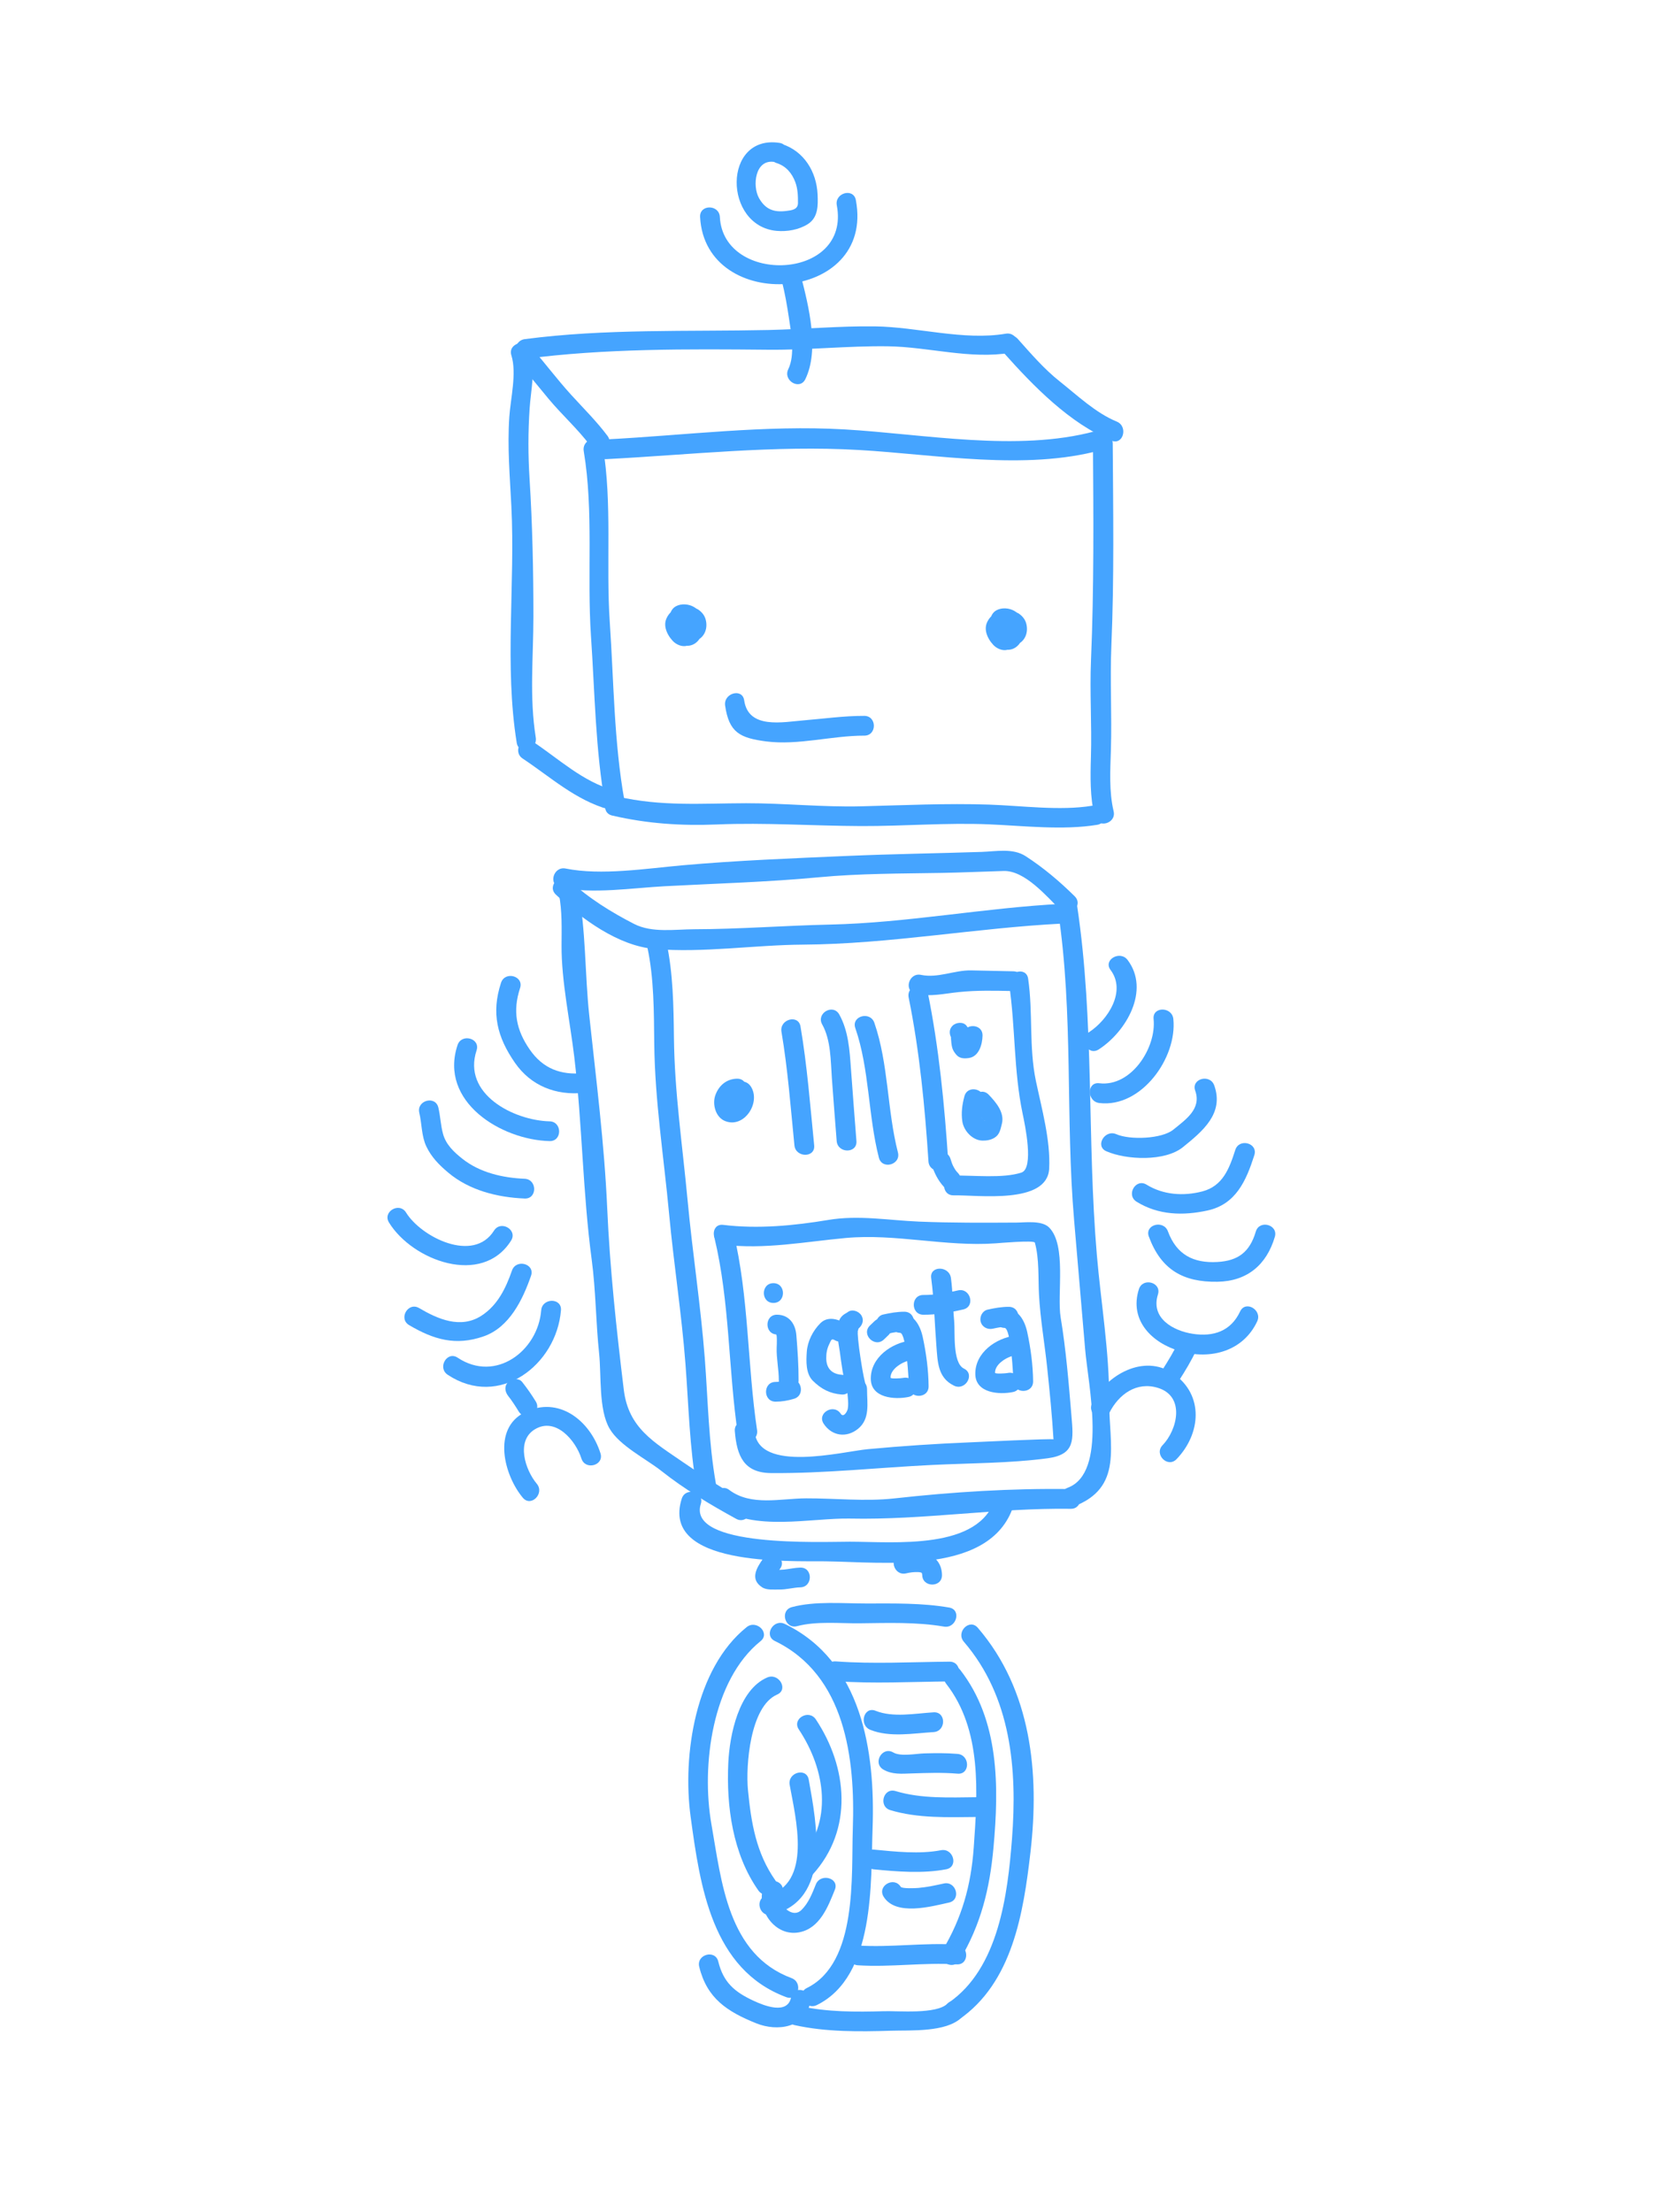 <?xml version="1.0" encoding="utf-8"?>
<!-- Generator: Adobe Illustrator 16.0.3, SVG Export Plug-In . SVG Version: 6.00 Build 0)  -->
<!DOCTYPE svg PUBLIC "-//W3C//DTD SVG 1.1//EN" "http://www.w3.org/Graphics/SVG/1.1/DTD/svg11.dtd">
<svg version="1.1" xmlns="http://www.w3.org/2000/svg" xmlns:xlink="http://www.w3.org/1999/xlink" x="0px" y="0px" width="216px"
	 height="288px" viewBox="0 0 216 288" enable-background="new 0 0 216 288" xml:space="preserve">
<g id="Layer_1" display="none">
	<rect x="-764.979" y="-298" display="inline" fill="#203245" width="1744.957" height="882"/>
</g>
<g id="Layer_2" display="none">
</g>
<g id="Layer_3">
	<g>
		<g>
			<g>
				<path fill="#45A4FF" d="M68.329,46.722c10.406-1.371,21.252-1.287,31.721-1.19c5.163,0.048,10.329-0.515,15.513-0.449
					c5.358,0.067,10.721,1.738,16.07,0.838c1.633-0.274,0.938-2.754-0.684-2.48c-5.524,0.929-11.476-0.881-17.04-0.951
					c-4.635-0.059-9.238,0.371-13.859,0.471c-10.542,0.228-21.235-0.191-31.721,1.19C66.708,44.363,66.688,46.938,68.329,46.722
					L68.329,46.722z"/>
			</g>
		</g>
		<g>
			<g>
				<path fill="#45A4FF" d="M130.703,45.95c3.85,4.317,8.575,9.178,14.014,11.416c1.534,0.632,2.195-1.858,0.684-2.48
					c-2.761-1.137-5.096-3.386-7.419-5.226c-2.029-1.606-3.743-3.604-5.459-5.528C131.416,42.891,129.604,44.717,130.703,45.95
					L130.703,45.95z"/>
			</g>
		</g>
		<g>
			<g>
				<path fill="#45A4FF" d="M67.096,46.735c1.489,1.698,2.892,3.467,4.339,5.2c1.748,2.095,3.805,3.926,5.441,6.112
					c0.982,1.311,3.217,0.031,2.222-1.299c-1.43-1.909-3.114-3.57-4.718-5.33c-1.906-2.093-3.599-4.374-5.464-6.502
					C67.82,43.667,66.008,45.494,67.096,46.735L67.096,46.735z"/>
			</g>
		</g>
		<g>
			<g>
				<path fill="#45A4FF" d="M78.956,59.772c10.938-0.566,21.857-1.828,32.865-1.19c10.095,0.584,21.594,2.695,31.446,0.036
					c1.6-0.432,0.92-2.913-0.684-2.48c-10.131,2.734-22.288,0.362-32.631-0.236c-10.345-0.599-20.699,0.766-30.997,1.299
					C77.305,57.285,77.297,59.858,78.956,59.772L78.956,59.772z"/>
			</g>
		</g>
		<g>
			<g>
				<path fill="#45A4FF" d="M66.581,46.263c0.723,2.302-0.113,5.668-0.271,8.026c-0.261,3.921,0.07,7.672,0.268,11.592
					c0.513,10.178-0.921,20.768,0.699,30.823c0.263,1.635,2.742,0.938,2.48-0.684c-0.844-5.24-0.31-10.476-0.308-15.751
					c0.002-5.969-0.124-11.957-0.499-17.914c-0.196-3.111-0.2-6.073,0.008-9.194c0.155-2.328,0.82-5.297,0.103-7.582
					C68.566,44.002,66.083,44.676,66.581,46.263L66.581,46.263z"/>
			</g>
		</g>
		<g>
			<g>
				<path fill="#45A4FF" d="M76.002,58.729c1.315,7.852,0.404,16.169,0.944,24.109c0.5,7.338,0.575,14.852,1.879,22.094
					c0.293,1.631,2.772,0.938,2.48-0.684c-1.365-7.578-1.388-15.537-1.911-23.221c-0.519-7.617,0.349-15.447-0.913-22.982
					C78.209,56.411,75.73,57.106,76.002,58.729L76.002,58.729z"/>
			</g>
		</g>
		<g>
			<g>
				<path fill="#45A4FF" d="M68.049,98.751c3.67,2.435,6.854,5.398,11.215,6.632c1.6,0.453,2.277-2.029,0.684-2.48
					c-4.119-1.165-7.134-4.073-10.6-6.372C67.961,95.61,66.674,97.839,68.049,98.751L68.049,98.751z"/>
			</g>
		</g>
		<g>
			<g>
				<path fill="#45A4FF" d="M79.705,106.172c4.556,1.061,8.998,1.354,13.677,1.161c6.264-0.259,12.465,0.186,18.729,0.209
					c5.562,0.021,11.096-0.456,16.661-0.223c4.55,0.191,9.592,0.79,14.078,0.062c1.634-0.266,0.938-2.744-0.684-2.48
					c-4.181,0.679-9.141-0.012-13.395-0.153c-5.559-0.186-11.104,0.084-16.661,0.223c-4.987,0.125-9.98-0.412-14.97-0.402
					c-5.744,0.012-11.063,0.448-16.752-0.876C78.774,103.315,78.089,105.796,79.705,106.172L79.705,106.172z"/>
			</g>
		</g>
		<g>
			<g>
				<path fill="#45A4FF" d="M142.304,57.76c0.062,9.349,0.142,18.81-0.256,28.158c-0.179,4.206,0.118,8.416-0.01,12.627
					c-0.078,2.564-0.122,5.24,0.475,7.751c0.384,1.613,2.864,0.929,2.48-0.684c-0.612-2.575-0.435-5.367-0.354-7.993
					c0.139-4.547-0.13-9.079,0.063-13.628c0.37-8.699,0.232-17.531,0.174-26.231C144.864,56.102,142.292,56.101,142.304,57.76
					L142.304,57.76z"/>
			</g>
		</g>
		<g>
			<g>
				<path fill="#45A4FF" d="M88.948,80.48c0.031,0.014,0.063,0.027,0.094,0.041c0.154,0.154,0.308,0.308,0.461,0.462
					c0.026,0.106,0.052,0.212,0.078,0.318c-0.001-0.096,0.001-0.19,0.008-0.286c-0.212,0.37-0.425,0.74-0.637,1.11
					c0.197-0.137,0.074-0.119-0.37,0.053c-0.234,0.001-0.434-0.071-0.601-0.217c-0.109-0.151-0.124-0.167-0.045-0.045
					c0.167,0.271-0.081-0.255,0.034,0.062c0.033,0.092,0.119,0.613,0.081,0.258c0.005,0.061,0.007,0.121,0.006,0.181
					c0.01-0.062,0.021-0.123,0.031-0.185c-0.059,0.224,0.019,0.105,0.233-0.354c0.189-0.11,0.378-0.221,0.568-0.331
					c0.208-0.066,0.446,0.016,0.605,0.146c-0.054-0.048-0.105-0.099-0.152-0.153c0.082,0.114,0.08,0.11-0.005-0.014
					c-0.035-0.051-0.234-0.472-0.125-0.196c-0.023-0.063-0.043-0.128-0.06-0.193c0.005,0.056,0.011,0.11,0.016,0.166
					c0-0.324-0.1-0.123-0.298,0.604c0.159-0.16,0.27-0.35,0.331-0.567c-0.019,0.066-0.055,0.122-0.106,0.169
					c-0.151,0.145-0.326,0.219-0.524,0.223c-0.063,0.003-0.454-0.163-0.241-0.042c-0.134-0.112-0.149-0.121-0.045-0.024
					c-0.099-0.143-0.11-0.155-0.034-0.039c-0.062-0.173-0.073-0.194-0.033-0.062c-0.067-0.239-0.013-0.528,0.163-0.711
					c0.189-0.11,0.378-0.221,0.568-0.331c0.585-0.127,1.23,0.558,1.102,1.123c0.039-0.172-0.118,0.185,0.069-0.109
					c-0.182,0.285,0.256-0.135-0.062,0.07c-0.107,0.06-0.222,0.09-0.345,0.093c0.385-0.05,0.456-0.06,0.212-0.031
					c-0.215,0.018-0.4-0.133-0.515-0.295c0.066,0.124,0.062,0.105-0.013-0.054c0.034,0.142,0.037,0.122,0.01-0.061
					c0.006,0.064,0.007,0.128,0.004,0.191c0.032-0.186,0.032-0.208,0-0.068c0.03-0.106,0.087-0.196,0.172-0.269
					c0.05-0.064,0.422-0.19,0.111-0.1c0.139-0.01,0.135-0.013-0.01-0.009c0.167,0.029,0.182,0.025,0.043-0.011
					c0.103,0.02,0.189,0.068,0.26,0.146c-0.097-0.101-0.082-0.077,0.044,0.07c-0.066-0.123-0.052-0.091,0.04,0.099
					c0.037,0.139,0.035,0.276-0.007,0.414c-0.066,0.22-0.201,0.395-0.404,0.523c-0.46,0.085-0.571,0.124-0.331,0.116
					c0.145,0.002,0.284-0.021,0.417-0.07c-0.347,0.084-0.628,0.017-0.844-0.203c0.092,0.097,0.078,0.076-0.043-0.062
					c0.064,0.124,0.059,0.105-0.017-0.054c0.068,0.191,0.024-0.225,0.01,0.131c0.018-0.446,0.431-0.684,0.896-0.566
					c0.186,0.047,0.353,0.261,0.129,0.02c0.208,0.224-0.044-0.105-0.082-0.179c0.13,0.252-0.047-0.156-0.065-0.219
					c-0.02-0.068-0.082-0.527-0.049-0.199c-0.009-0.088,0.028-0.52-0.029-0.14c0.048-0.326-0.023,0.039-0.144,0.168
					c-0.572,0.194-0.693,0.282-0.364,0.266c-0.044,0.014-0.083,0.006-0.116-0.025c0.179,0.08,0.098,0.022,0.176,0.161
					c-0.11-0.193,0.132-0.775-0.053-0.417c-0.125,0.244,0.006-0.008,0.176-0.065c0.112-0.031,0.223-0.031,0.335-0.001
					c0.17,0.083,0.193,0.091,0.07,0.022c0.14,0.114,0.16,0.124,0.06,0.026c0.107,0.145,0.125,0.158,0.055,0.039
					c0.124,0.229,0.1,0.412-0.007,0.642c-0.047,0.078-0.109,0.142-0.185,0.189c0.144-0.082,0.265-0.188,0.361-0.321
					c-0.328,0.23-0.713,0.195-1.158-0.104c-0.18-0.374-0.235-0.452-0.165-0.234c-0.03-0.083-0.031-0.165-0.001-0.247
					c-0.042,0.261-0.027,0.011,0.029-0.046c-1.162,1.185,0.656,3.004,1.819,1.818c1.059-1.078,0.91-3.559-0.981-3.599
					c-0.357-0.008-0.711,0.097-1.004,0.3c-0.337,0.234-0.418,0.305-0.686,0.61c-0.567,0.647-0.602,1.443-0.277,2.21
					c0.584,1.38,2.29,1.538,3.338,0.64c1.325-1.136,0.768-3.07-0.604-3.845c-0.688-0.388-1.625-0.456-2.328-0.077
					c-0.633,0.341-0.837,1.07-0.896,1.729c-0.098,1.11,0.48,2.497,1.422,3.11c1.385,0.901,2.965-0.337,2.899-1.857
					c-0.027-0.615-0.273-1.201-0.704-1.643c-0.215-0.22-0.532-0.394-0.83-0.465c-0.313-0.074-0.442-0.046-0.756-0.004
					c-0.131,0.018-0.098,0.014,0.099-0.011c-0.143,0.017-0.285,0.035-0.427,0.056c-1.227,0.328-1.482,1.553-1.037,2.594
					c0.453,1.06,1.897,1.338,2.868,0.965c1.134-0.436,1.549-1.646,1.237-2.77c-0.151-0.545-0.5-0.954-0.954-1.271
					c-0.244-0.171-0.61-0.247-0.902-0.264c-0.18-0.01-0.366,0.013-0.542,0.05c0.41-0.086-0.115,0.011-0.262,0.04
					c-1.019,0.205-1.606,1.344-1.721,2.269c-0.069,0.56,0.321,1.166,0.794,1.423c0.764,0.416,1.691,0.162,2.176-0.537
					c0.711-1.024,0.059-2.256-0.837-2.875c-1.18-0.815-2.48,0.016-2.908,1.188c0.11-0.189,0.22-0.379,0.331-0.567
					c-0.889,1.052-0.286,2.462,0.547,3.352c0.452,0.482,1.234,0.825,1.896,0.614c0.776-0.248,1.091-0.87,1.136-1.636
					c0.064-1.096-0.558-2.407-1.639-2.757c-0.903-0.292-1.927,0.431-1.974,1.355c-0.044,0.872,0.311,1.743,1.247,1.945
					c0.685,0.148,1.389-0.195,1.582-0.898C90.025,81.416,89.634,80.629,88.948,80.48L88.948,80.48z"/>
			</g>
		</g>
		<g>
			<g>
				<path fill="#45A4FF" d="M130.679,81.002c0.031,0.014,0.062,0.027,0.094,0.041c0.154,0.154,0.308,0.308,0.462,0.462
					c0.025,0.106,0.052,0.213,0.077,0.319c-0.001-0.096,0.002-0.191,0.009-0.286c-0.126,0.304-0.251,0.606-0.377,0.909
					c-0.424,0.328-1.007,0.354-1.325-0.087c0.035,0.053,0.066,0.107,0.095,0.164c-0.145-0.27-0.002,0.01,0.02,0.077
					c0.024,0.076,0.088,0.516,0.05,0.157c0.005,0.061,0.007,0.12,0.006,0.181c0.011-0.062,0.021-0.123,0.031-0.185
					c-0.06,0.224,0.019,0.105,0.233-0.354c0.189-0.11,0.378-0.221,0.567-0.331c0.208-0.067,0.447,0.017,0.605,0.146
					c-0.054-0.048-0.104-0.099-0.152-0.152c0.082,0.114,0.081,0.109-0.005-0.014c-0.035-0.052-0.233-0.473-0.125-0.197
					c-0.023-0.063-0.043-0.128-0.06-0.193c0.006,0.055,0.011,0.11,0.016,0.166c0-0.324-0.1-0.123-0.298,0.603
					c0.159-0.16,0.27-0.35,0.33-0.567c-0.019,0.066-0.054,0.123-0.105,0.17c-0.151,0.144-0.325,0.219-0.524,0.223
					c-0.062,0.003-0.453-0.163-0.24-0.042c-0.134-0.112-0.148-0.121-0.045-0.025c-0.099-0.143-0.11-0.155-0.034-0.038
					c-0.062-0.174-0.073-0.195-0.033-0.062c-0.067-0.24-0.014-0.529,0.163-0.712c0.189-0.11,0.378-0.221,0.567-0.331
					c0.585-0.127,1.229,0.559,1.102,1.123c0.039-0.171-0.118,0.185,0.069-0.108c-0.183,0.285,0.256-0.136-0.062,0.07
					c-0.107,0.059-0.222,0.089-0.345,0.092c0.386-0.05,0.456-0.06,0.212-0.03c-0.215,0.017-0.4-0.133-0.515-0.295
					c0.066,0.123,0.062,0.105-0.014-0.055c0.034,0.143,0.038,0.122,0.011-0.06c0.006,0.063,0.008,0.127,0.004,0.191
					c0.032-0.187,0.032-0.209,0-0.069c0.03-0.106,0.088-0.196,0.172-0.269c0.05-0.064,0.422-0.19,0.111-0.1
					c0.139-0.01,0.135-0.013-0.01-0.009c0.167,0.029,0.182,0.025,0.043-0.011c0.103,0.02,0.189,0.069,0.26,0.146
					c-0.097-0.101-0.082-0.077,0.044,0.071c-0.065-0.123-0.052-0.091,0.04,0.098c0.037,0.14,0.035,0.277-0.007,0.415
					c-0.066,0.22-0.2,0.395-0.403,0.523c-0.46,0.086-0.57,0.125-0.33,0.117c0.145,0.002,0.283-0.021,0.417-0.07
					c-0.348,0.084-0.629,0.017-0.845-0.203c0.093,0.097,0.078,0.076-0.043-0.062c0.064,0.124,0.059,0.105-0.017-0.054
					c0.068,0.191,0.024-0.225,0.011,0.131c0.018-0.446,0.43-0.686,0.896-0.567c0.186,0.047,0.353,0.261,0.129,0.02
					c0.207,0.224-0.044-0.105-0.082-0.179c0.13,0.252-0.048-0.156-0.066-0.219c-0.02-0.068-0.081-0.527-0.049-0.199
					c-0.009-0.088,0.027-0.52-0.028-0.14c0.048-0.325-0.023,0.039-0.145,0.169c-0.571,0.193-0.692,0.281-0.363,0.265
					c-0.044,0.014-0.082,0.005-0.115-0.026c0.179,0.081,0.098,0.022,0.177,0.161c-0.11-0.193,0.132-0.774-0.053-0.416
					c-0.126,0.244,0.006-0.008,0.176-0.065c0.111-0.031,0.223-0.031,0.335-0.001c0.169,0.083,0.192,0.091,0.069,0.022
					c0.14,0.115,0.16,0.123,0.061,0.026c0.106,0.145,0.125,0.158,0.055,0.039c0.123,0.229,0.101,0.412-0.007,0.642
					c-0.047,0.078-0.108,0.141-0.185,0.189c0.144-0.082,0.265-0.188,0.36-0.321c-0.327,0.23-0.713,0.195-1.157-0.104
					c-0.18-0.374-0.235-0.452-0.165-0.235c-0.03-0.082-0.03-0.164-0.001-0.246c-0.042,0.26-0.027,0.011,0.029-0.046
					c-1.162,1.185,0.656,3.005,1.819,1.818c1.057-1.078,0.911-3.56-0.981-3.6c-0.357-0.007-0.712,0.098-1.005,0.301
					c-0.337,0.234-0.418,0.305-0.686,0.61c-0.567,0.647-0.603,1.443-0.278,2.21c0.584,1.38,2.291,1.537,3.339,0.64
					c1.325-1.136,0.769-3.071-0.604-3.845c-0.688-0.388-1.625-0.457-2.327-0.077c-0.634,0.341-0.838,1.07-0.896,1.729
					c-0.099,1.11,0.48,2.497,1.422,3.109c1.384,0.902,2.965-0.336,2.898-1.855c-0.026-0.615-0.272-1.201-0.703-1.643
					c-0.215-0.22-0.531-0.394-0.829-0.465c-0.313-0.074-0.443-0.046-0.756-0.004c-0.131,0.018-0.099,0.014,0.099-0.011
					c-0.143,0.017-0.284,0.035-0.427,0.056c-1.227,0.326-1.482,1.552-1.037,2.593c0.453,1.06,1.896,1.337,2.868,0.964
					c1.133-0.436,1.549-1.645,1.237-2.77c-0.151-0.545-0.501-0.953-0.955-1.271c-0.243-0.171-0.609-0.247-0.901-0.263
					c-0.18-0.011-0.365,0.012-0.541,0.049c0.41-0.086-0.115,0.011-0.263,0.04c-1.019,0.206-1.605,1.344-1.721,2.27
					c-0.069,0.559,0.32,1.166,0.794,1.423c0.765,0.414,1.69,0.161,2.176-0.538c0.711-1.023,0.06-2.256-0.837-2.875
					c-1.181-0.814-2.479,0.016-2.909,1.188c0.11-0.189,0.221-0.379,0.331-0.567c-0.886,1.055-0.287,2.461,0.547,3.353
					c0.451,0.482,1.235,0.826,1.896,0.614c0.776-0.249,1.091-0.869,1.136-1.636c0.064-1.096-0.558-2.407-1.639-2.757
					c-0.905-0.293-1.927,0.429-1.974,1.355c-0.045,0.872,0.312,1.742,1.247,1.944c0.685,0.148,1.389-0.194,1.582-0.898
					C131.755,81.938,131.364,81.15,130.679,81.002L130.679,81.002z"/>
			</g>
		</g>
		<g>
			<g>
				<path fill="#45A4FF" d="M72.37,116.461c3.366,3.178,8.136,6.691,12.877,7.084c6.355,0.525,12.959-0.528,19.342-0.569
					c11.264-0.073,22.45-2.17,33.713-2.738c1.65-0.083,1.658-2.656,0-2.572c-10.097,0.51-20.183,2.483-30.261,2.702
					c-5.856,0.127-11.792,0.595-17.628,0.607c-2.552,0.006-5.518,0.506-7.859-0.695c-2.929-1.502-5.971-3.376-8.365-5.637
					C72.984,113.504,71.161,115.32,72.37,116.461L72.37,116.461z"/>
			</g>
		</g>
		<g>
			<g>
				<path fill="#45A4FF" d="M72.964,115.551c4.264,0.861,9.282,0.053,13.587-0.177c6.702-0.355,13.391-0.536,20.079-1.167
					c5.299-0.5,10.674-0.475,15.991-0.567c2.686-0.047,5.369-0.174,8.054-0.25c2.752-0.078,5.585,3.284,7.433,5.115
					c1.179,1.169,2.998-0.649,1.819-1.818c-1.952-1.935-4.083-3.732-6.391-5.226c-1.663-1.077-3.855-0.617-5.713-0.555
					c-5.816,0.191-11.632,0.271-17.448,0.521c-7.144,0.309-14.445,0.592-21.558,1.226c-4.661,0.416-10.555,1.35-15.169,0.418
					C72.028,112.743,71.339,115.223,72.964,115.551L72.964,115.551z"/>
			</g>
		</g>
		<g>
			<g>
				<path fill="#45A4FF" d="M72.773,116.406c0.425,2.155,0.352,4.475,0.34,6.664c-0.024,4.668,1.103,9.866,1.658,14.534
					c1.042,8.761,1.098,17.653,2.267,26.377c0.54,4.032,0.537,8.153,0.965,12.202c0.305,2.884-0.079,7.341,1.37,9.815
					c1.309,2.233,4.781,3.947,6.734,5.496c2.996,2.376,6.392,4.402,9.737,6.236c1.456,0.798,2.753-1.424,1.299-2.221
					c-2.832-1.553-5.515-3.295-8.172-5.126c-3.836-2.644-7.148-4.464-7.754-9.456c-0.951-7.832-1.811-15.751-2.159-23.636
					c-0.373-8.434-1.442-16.746-2.342-25.134c-0.577-5.381-0.418-11.138-1.463-16.437C74.933,114.096,72.454,114.786,72.773,116.406
					L72.773,116.406z"/>
			</g>
		</g>
		<g>
			<g>
				<path fill="#45A4FF" d="M84.292,123.356c0.864,4.021,0.844,8.369,0.89,12.47c0.084,7.518,1.239,14.742,1.934,22.195
					c0.606,6.507,1.626,12.994,2.129,19.518c0.42,5.446,0.523,10.882,1.481,16.275c0.29,1.632,2.769,0.938,2.48-0.684
					c-0.96-5.409-1.025-10.874-1.446-16.334c-0.531-6.885-1.602-13.723-2.242-20.596c-0.659-7.075-1.692-13.961-1.772-21.096
					c-0.046-4.1-0.11-8.41-0.974-12.433C86.425,121.051,83.945,121.739,84.292,123.356L84.292,123.356z"/>
			</g>
		</g>
		<g>
			<g>
				<path fill="#45A4FF" d="M93.641,196.185c4.307,3.254,12.081,1.408,17.023,1.512c9.586,0.2,19.125-1.407,28.748-1.271
					c1.66,0.023,1.657-2.549,0-2.572c-7.706-0.11-15.356,0.374-23.013,1.222c-3.761,0.416-7.69-0.027-11.469-0.012
					c-3.292,0.014-7.146,1.05-9.991-1.1C93.615,192.963,92.335,195.198,93.641,196.185L93.641,196.185z"/>
			</g>
		</g>
		<g>
			<g>
				<path fill="#45A4FF" d="M137.762,118.623c2.021,13.435,0.934,26.849,2.094,40.33c0.479,5.561,0.953,11.122,1.426,16.684
					c0.4,4.715,2.947,16.107-2.27,18.047c-1.541,0.572-0.875,3.06,0.684,2.48c6.652-2.473,4.681-7.979,4.711-13.981
					c0.032-6.197-1.067-12.605-1.596-18.779c-1.301-15.185-0.298-30.374-2.568-45.464
					C139.996,116.304,137.518,117.001,137.762,118.623L137.762,118.623z"/>
			</g>
		</g>
		<g>
			<g>
				<path fill="#45A4FF" d="M88.761,195.109c-2.794,8.82,13.985,8.1,18.674,8.153c7.701,0.088,21.967,1.923,24.637-7.622
					c0.448-1.601-2.034-2.279-2.48-0.684c-1.939,6.934-13.219,5.754-18.946,5.753c-3.772,0-21.21,0.788-19.403-4.917
					C91.744,194.207,89.26,193.534,88.761,195.109L88.761,195.109z"/>
			</g>
		</g>
		<g>
			<g>
				<path fill="#45A4FF" d="M99.352,202.918c-0.857,1.206-1.742,2.688-0.119,3.728c0.617,0.396,1.512,0.272,2.214,0.288
					c0.929,0.021,1.827-0.262,2.75-0.284c1.656-0.04,1.66-2.612,0-2.572c-0.719,0.018-1.422,0.187-2.135,0.262
					c-0.654,0.068-1.332,0.007-1.987-0.007c0.216,0.059,0.433,0.117,0.649,0.176c-0.44-0.248-0.414,0.028,0.077,0.827
					c0.063-0.114,0.131-0.226,0.207-0.332c0.177-0.269,0.378-0.524,0.565-0.786C102.538,202.861,100.305,201.579,99.352,202.918
					L99.352,202.918z"/>
			</g>
		</g>
		<g>
			<g>
				<path fill="#45A4FF" d="M117.958,204.833c0.586-0.13,0.992-0.191,1.615-0.169c0.178,0.006,0.325,0.04,0.454,0.107
					c-0.172-0.09,0.113,0.15,0.01-0.002c-0.027-0.042,0.034,0.175,0.036,0.275c0.026,1.657,2.599,1.66,2.572,0
					c-0.021-1.356-0.728-2.342-2.003-2.787c-1.048-0.365-2.319-0.138-3.368,0.095C115.655,202.711,116.342,205.19,117.958,204.833
					L117.958,204.833z"/>
			</g>
		</g>
		<g>
			<g>
				<path fill="#45A4FF" d="M95.957,140.431c-1.376,0.026-2.388,0.908-2.829,2.175c-0.398,1.146,0.03,2.793,1.209,3.309
					c2.511,1.099,4.8-2.372,3.409-4.489c-0.384-0.585-1.131-0.829-1.76-0.461c-0.581,0.34-0.847,1.173-0.461,1.76
					c0.033,0.05,0.162,0.357,0.069,0.093c0.11,0.315,0.004-0.247,0.018,0.085c0.013,0.341,0.065-0.246-0.007,0.091
					c-0.018,0.071-0.039,0.142-0.064,0.211c0.061-0.136,0.059-0.137-0.006-0.004c-0.018,0.036-0.221,0.336-0.043,0.106
					c-0.087,0.112-0.192,0.21-0.299,0.303c0.222-0.193-0.015-0.015-0.074,0.017c0.164-0.065,0.178-0.077,0.045-0.035
					c0.195-0.018,0.222-0.024,0.079-0.021c0.062-0.001,0.446,0.165,0.229,0.041c0.129,0.105,0.141,0.105,0.033,0
					c0.059,0.037,0.095,0.09,0.106,0.159c-0.019-0.049-0.072-0.4-0.045-0.119c-0.005-0.078-0.005-0.157,0-0.236
					c-0.024,0.145-0.021,0.142,0.009-0.01c0.009-0.041,0.153-0.37,0.04-0.137c0.037-0.07,0.078-0.138,0.123-0.202
					c-0.081,0.104-0.072,0.103,0.027-0.008c-0.166,0.17,0.07-0.042,0.122-0.07c-0.125,0.052-0.114,0.055,0.032,0.008
					c-0.137,0.013-0.125,0.015,0.037,0.008C97.613,142.972,97.616,140.399,95.957,140.431L95.957,140.431z"/>
			</g>
		</g>
		<g>
			<g>
				<path fill="#45A4FF" d="M101.745,134.318c0.822,4.84,1.2,9.897,1.688,14.79c0.163,1.635,2.737,1.65,2.572,0
					c-0.512-5.136-0.916-10.392-1.78-15.474C103.948,132.002,101.469,132.696,101.745,134.318L101.745,134.318z"/>
			</g>
		</g>
		<g>
			<g>
				<path fill="#45A4FF" d="M107.047,133.364c1.143,2.037,1.099,4.729,1.262,6.997c0.196,2.727,0.412,5.453,0.625,8.18
					c0.129,1.643,2.702,1.655,2.572,0c-0.245-3.135-0.486-6.27-0.713-9.405c-0.173-2.403-0.327-4.935-1.524-7.07
					C108.457,130.619,106.235,131.915,107.047,133.364L107.047,133.364z"/>
			</g>
		</g>
		<g>
			<g>
				<path fill="#45A4FF" d="M111.36,133.838c1.842,5.318,1.661,11.39,3.069,16.877c0.412,1.606,2.893,0.924,2.48-0.684
					c-1.417-5.521-1.212-11.514-3.069-16.877C113.302,131.597,110.816,132.266,111.36,133.838L111.36,133.838z"/>
			</g>
		</g>
		<g>
			<g>
				<path fill="#45A4FF" d="M118.308,129.87c1.411,6.926,2.116,14.274,2.577,21.328c0.107,1.646,2.681,1.657,2.572,0
					c-0.476-7.289-1.209-14.846-2.669-22.012C120.457,127.562,117.978,128.251,118.308,129.87L118.308,129.87z"/>
			</g>
		</g>
		<g>
			<g>
				<path fill="#45A4FF" d="M119.235,129.396c1.896,0.4,3.663-0.037,5.563-0.236c2.393-0.251,4.735-0.189,7.139-0.138
					c1.66,0.036,1.656-2.536,0-2.572c-1.829-0.04-3.657-0.079-5.486-0.118c-2.165-0.046-4.352,1.045-6.532,0.584
					C118.301,126.574,117.612,129.054,119.235,129.396L119.235,129.396z"/>
			</g>
		</g>
		<g>
			<g>
				<path fill="#45A4FF" d="M131.383,128.092c0.839,5.699,0.576,11.238,1.771,16.938c0.276,1.315,1.511,7.077-0.168,7.623
					c-2.435,0.791-6.246,0.338-8.823,0.391c-1.657,0.033-1.66,2.606,0,2.572c3.117-0.063,12.196,1.229,12.438-3.475
					c0.189-3.694-0.975-7.835-1.728-11.421c-0.923-4.398-0.359-8.887-1.011-13.312C133.623,125.771,131.145,126.47,131.383,128.092
					L131.383,128.092z"/>
			</g>
		</g>
		<g>
			<g>
				<path fill="#45A4FF" d="M121.273,151.548c0.356,1.127,0.84,2.127,1.651,2.997c1.134,1.216,2.949-0.607,1.819-1.818
					c-0.271-0.29-0.35-0.4-0.558-0.768c-0.206-0.364-0.289-0.641-0.433-1.095C123.256,149.288,120.772,149.962,121.273,151.548
					L121.273,151.548z"/>
			</g>
		</g>
		<g>
			<g>
				<path fill="#45A4FF" d="M124.022,135.356c-0.351-0.452-0.246-0.494-0.194-0.216c-0.068-0.365-0.006,0.098-0.002,0.173
					c0.021,0.334,0.056,0.672,0.13,0.999c0.088,0.387,0.302,0.706,0.554,1.002c0.427,0.5,1.033,0.512,1.626,0.427
					c1.338-0.191,1.766-1.795,1.789-2.914c0.036-1.66-2.536-1.656-2.572,0c-0.002,0.099-0.007,0.196-0.014,0.295
					c-0.014,0.136-0.007,0.103,0.019-0.099c-0.013,0.09-0.033,0.178-0.054,0.266c-0.016,0.061-0.033,0.12-0.055,0.179
					c0.098-0.296,0.012-0.051-0.036,0.024c0.045-0.091,0.111-0.16,0.201-0.208c0.045-0.017,0.091-0.033,0.136-0.05
					c-0.139,0.035-0.13,0.035,0.024-0.001c0.216,0.059,0.433,0.117,0.649,0.176c0.189,0.119,0.274,0.49,0.189,0.115
					c0.068,0.301-0.002-0.041-0.007-0.1c-0.009-0.109-0.014-0.22-0.021-0.329c-0.04-0.619-0.159-1.062-0.544-1.558
					c-0.431-0.556-1.37-0.449-1.819,0C123.48,134.08,123.594,134.804,124.022,135.356L124.022,135.356z"/>
			</g>
		</g>
		<g>
			<g>
				<path fill="#45A4FF" d="M125.565,142.723c-0.291,1.088-0.437,2.148-0.271,3.268c0.185,1.241,1.338,2.476,2.622,2.5
					c0.543,0.011,1.076-0.079,1.547-0.359c0.7-0.416,0.788-1.098,0.975-1.805c0.391-1.483-0.762-2.822-1.701-3.806
					c-1.148-1.202-2.965,0.62-1.819,1.818c0.375,0.394,0.819,0.805,0.999,1.332c0.058,0.172-0.042,0.453-0.08,0.622
					c0.081-0.295,0.219-0.423,0.413-0.383c-0.165,0.02-0.338,0.008-0.504,0.005c0.217,0.059,0.433,0.117,0.649,0.176
					c-1.017-0.487-0.584-1.807-0.35-2.685C128.475,141.802,125.993,141.121,125.565,142.723L125.565,142.723z"/>
			</g>
		</g>
		<g>
			<g>
				<path fill="#45A4FF" d="M93.021,161.149c2.016,8.395,1.793,17.198,3.067,25.706c0.245,1.637,2.724,0.938,2.48-0.684
					c-1.274-8.509-1.05-17.308-3.067-25.706C95.114,158.854,92.633,159.537,93.021,161.149L93.021,161.149z"/>
			</g>
		</g>
		<g>
			<g>
				<path fill="#45A4FF" d="M94.157,162.035c5.375,0.659,10.618-0.376,15.954-0.866c6.485-0.596,13.012,1.162,19.521,0.696
					c0.257-0.019,5.009-0.435,5.104-0.094c0.59,2.105,0.422,4.633,0.541,6.803c0.174,3.18,0.733,6.312,1.065,9.48
					c0.326,3.104,0.636,6.219,0.821,9.335c-0.009-0.142-10.107,0.353-10.868,0.384c-4.424,0.178-8.911,0.479-13.31,0.889
					c-3.27,0.305-14.295,3.167-14.741-2.344c-0.132-1.642-2.706-1.654-2.572,0c0.265,3.273,1.204,5.431,4.736,5.456
					c7.047,0.052,13.893-0.713,20.926-1.056c4.956-0.242,10.124-0.214,15.041-0.867c3.628-0.482,3.389-2.395,3.124-5.559
					c-0.356-4.271-0.704-8.573-1.406-12.803c-0.493-2.97,0.804-9.384-1.503-11.69c-0.948-0.948-3.085-0.642-4.256-0.635
					c-4.257,0.024-8.409,0.048-12.676-0.128c-3.949-0.163-7.848-0.879-11.805-0.219c-4.477,0.747-9.171,1.199-13.697,0.645
					C92.513,159.262,92.533,161.836,94.157,162.035L94.157,162.035z"/>
			</g>
		</g>
		<g>
			<g>
				<path fill="#45A4FF" d="M103.788,211.701c2.501-0.669,5.569-0.345,8.131-0.371c3.609-0.037,7.412-0.188,10.983,0.43
					c1.622,0.28,2.316-2.198,0.684-2.48c-3.531-0.61-7.201-0.529-10.771-0.527c-3.076,0.002-6.701-0.336-9.71,0.469
					C101.503,209.648,102.184,212.131,103.788,211.701L103.788,211.701z"/>
			</g>
		</g>
		<g>
			<g>
				<path fill="#45A4FF" d="M125.492,213.733c6.154,7.159,6.974,16.57,6.267,25.676c-0.56,7.202-1.724,16.826-8.225,21.303
					c-1.356,0.934-0.071,3.165,1.299,2.221c6.999-4.819,8.417-13.905,9.331-21.785c1.196-10.322,0.118-21.124-6.853-29.232
					C126.228,210.654,124.417,212.482,125.492,213.733L125.492,213.733z"/>
			</g>
		</g>
		<g>
			<g>
				<path fill="#45A4FF" d="M103.468,263.645c4.096,0.907,8.416,0.856,12.585,0.727c2.469-0.076,7.164,0.223,9.122-1.706
					c1.183-1.165-0.637-2.983-1.819-1.818c-1.435,1.412-6.421,0.925-8.271,0.982c-3.605,0.112-7.396,0.118-10.933-0.665
					C102.536,260.806,101.849,263.286,103.468,263.645L103.468,263.645z"/>
			</g>
		</g>
		<g>
			<g>
				<path fill="#45A4FF" d="M100.887,213.636c9.17,4.435,10.474,15.301,10.149,24.438c-0.215,6.039,0.669,17.459-5.979,20.734
					c-1.488,0.733-0.184,2.951,1.299,2.221c7.64-3.764,7-16.062,7.252-22.955c0.369-10.085-1.397-21.811-11.422-26.658
					C100.699,210.696,99.394,212.914,100.887,213.636L100.887,213.636z"/>
			</g>
		</g>
		<g>
			<g>
				<path fill="#45A4FF" d="M97.21,211.831c-6.684,5.369-8.383,16.679-7.289,24.7c1.232,9.026,2.75,19.869,12.451,23.471
					c1.559,0.579,2.225-1.908,0.684-2.48c-8.294-3.079-9.116-12.566-10.431-20.041c-1.337-7.603,0.08-18.75,6.404-23.831
					C100.323,212.61,98.49,210.803,97.21,211.831L97.21,211.831z"/>
			</g>
		</g>
		<g>
			<g>
				<path fill="#45A4FF" d="M103.009,259.991c-0.453,2.363-3.531,1.12-4.924,0.468c-2.463-1.15-3.903-2.386-4.566-5.096
					c-0.394-1.611-2.875-0.928-2.48,0.684c1.008,4.122,3.635,5.832,7.427,7.36c2.753,1.109,6.391,0.575,7.024-2.732
					C105.8,259.055,103.321,258.363,103.009,259.991L103.009,259.991z"/>
			</g>
		</g>
		<g>
			<g>
				<path fill="#45A4FF" d="M99.886,218.386c-3.726,1.612-4.894,7.52-5.063,11.122c-0.267,5.672,0.583,11.864,3.908,16.595
					c0.946,1.346,3.178,0.062,2.222-1.299c-2.504-3.563-3.155-7.502-3.568-11.761c-0.305-3.143,0.263-10.906,3.8-12.437
					C102.704,219.949,101.393,217.734,99.886,218.386L99.886,218.386z"/>
			</g>
		</g>
		<g>
			<g>
				<path fill="#45A4FF" d="M104.002,225.144c3.476,5.23,4.543,12.072-0.022,17.089c-1.114,1.224,0.7,3.048,1.819,1.818
					c5.337-5.863,4.565-13.975,0.425-20.206C105.31,222.471,103.081,223.757,104.002,225.144L104.002,225.144z"/>
			</g>
		</g>
		<g>
			<g>
				<path fill="#45A4FF" d="M102.814,232.365c0.755,4.229,3.046,12.969-3.014,14.424c-1.613,0.387-0.929,2.867,0.684,2.48
					c7.833-1.88,5.836-11.847,4.811-17.588C105.004,230.05,102.525,230.743,102.814,232.365L102.814,232.365z"/>
			</g>
		</g>
		<g>
			<g>
				<path fill="#45A4FF" d="M99.383,245.756c-0.938,2.839,1.483,6.406,4.666,5.805c2.673-0.505,3.757-3.311,4.649-5.549
					c0.615-1.542-1.874-2.205-2.48-0.684c-0.473,1.187-0.947,2.425-1.878,3.333c-0.482,0.47-1.071,0.467-1.619,0.144
					c-0.913-0.54-1.177-1.397-0.857-2.365C102.386,244.859,99.901,244.188,99.383,245.756L99.383,245.756z"/>
			</g>
		</g>
		<g>
			<g>
				<path fill="#45A4FF" d="M108.827,218.862c4.893,0.361,9.899,0.074,14.802,0.037c1.658-0.013,1.66-2.585,0-2.572
					c-4.902,0.037-9.909,0.324-14.802-0.037C107.171,216.168,107.183,218.741,108.827,218.862L108.827,218.862z"/>
			</g>
		</g>
		<g>
			<g>
				<path fill="#45A4FF" d="M113.313,225.199c2.53,1.02,5.585,0.453,8.238,0.294c1.648-0.099,1.657-2.672,0-2.572
					c-2.403,0.144-5.276,0.716-7.555-0.202C112.458,222.099,111.795,224.588,113.313,225.199L113.313,225.199z"/>
			</g>
		</g>
		<g>
			<g>
				<path fill="#45A4FF" d="M115.006,230.368c1.142,0.672,2.379,0.55,3.655,0.509c2-0.065,4.014-0.14,6.011,0.03
					c1.654,0.142,1.641-2.433,0-2.572c-1.445-0.123-2.886-0.109-4.335-0.067c-1.071,0.032-3.072,0.444-4.032-0.12
					C114.871,227.305,113.578,229.528,115.006,230.368L115.006,230.368z"/>
			</g>
		</g>
		<g>
			<g>
				<path fill="#45A4FF" d="M115.914,235.652c3.609,1.094,7.561,0.924,11.289,0.892c1.658-0.014,1.659-2.587,0-2.572
					c-3.501,0.03-7.218,0.226-10.605-0.8C115.006,232.689,114.331,235.173,115.914,235.652L115.914,235.652z"/>
			</g>
		</g>
		<g>
			<g>
				<path fill="#45A4FF" d="M113.77,243.363c3.067,0.297,6.38,0.574,9.428-0.01c1.629-0.312,0.938-2.791-0.684-2.48
					c-2.791,0.534-5.938,0.189-8.744-0.082C112.118,240.631,112.134,243.205,113.77,243.363L113.77,243.363z"/>
			</g>
		</g>
		<g>
			<g>
				<path fill="#45A4FF" d="M115.054,246.935c1.594,2.536,6.184,1.267,8.51,0.751c1.619-0.358,0.933-2.839-0.684-2.48
					c-1.09,0.241-2.174,0.477-3.287,0.574c-0.437,0.038-2.157,0.111-2.317-0.144C116.395,244.235,114.168,245.525,115.054,246.935
					L115.054,246.935z"/>
			</g>
		</g>
		<g>
			<g>
				<path fill="#45A4FF" d="M123.201,219.216c4.67,6.002,4.084,14.172,3.577,21.319c-0.35,4.922-1.54,9.156-4.059,13.362
					c-0.854,1.427,1.37,2.72,2.222,1.299c2.771-4.629,3.921-9.288,4.409-14.661c0.721-7.93,0.781-16.569-4.33-23.138
					C124.003,216.089,122.196,217.924,123.201,219.216L123.201,219.216z"/>
			</g>
		</g>
		<g>
			<g>
				<path fill="#45A4FF" d="M104.855,49.36c1.86-3.82,0.432-9.53-0.581-13.452c-0.415-1.605-2.896-0.924-2.48,0.684
					c0.403,1.561,0.675,3.159,0.916,4.752c0.297,1.967,0.836,4.845-0.076,6.718C101.911,49.547,104.128,50.852,104.855,49.36
					L104.855,49.36z"/>
			</g>
		</g>
		<g>
			<g>
				<path fill="#45A4FF" d="M91.152,28.247c0.648,12.665,22.822,11.294,20.28-2.199c-0.307-1.629-2.786-0.938-2.48,0.684
					c1.853,9.832-14.772,10.407-15.228,1.516C93.64,26.597,91.067,26.588,91.152,28.247L91.152,28.247z"/>
			</g>
		</g>
		<g>
			<g>
				<path fill="#45A4FF" d="M101.487,18.602c-7.417-1.127-7.326,10.84-0.356,11.456c1.362,0.12,2.884-0.146,4.046-0.88
					c1.36-0.859,1.336-2.443,1.271-3.877c-0.135-2.95-1.777-5.635-4.649-6.552c-1.585-0.506-2.258,1.978-0.684,2.48
					c1.223,0.391,2.006,1.317,2.441,2.504c0.317,0.864,0.346,1.788,0.339,2.697c-0.007,0.857-0.792,0.943-1.53,1.035
					c-1.638,0.202-2.723-0.223-3.546-1.681c-0.882-1.562-0.532-5.085,1.984-4.703C102.425,21.328,103.123,18.85,101.487,18.602
					L101.487,18.602z"/>
			</g>
		</g>
		<g>
			<g>
				<path fill="#45A4FF" d="M144.595,126.279c2.076,2.761-0.345,6.513-2.838,8.119c-1.389,0.895-0.101,3.123,1.299,2.221
					c3.576-2.305,6.72-7.702,3.761-11.639C145.832,123.672,143.598,124.952,144.595,126.279L144.595,126.279z"/>
			</g>
		</g>
		<g>
			<g>
				<path fill="#45A4FF" d="M143.124,143.597c5.475,0.667,10.161-5.889,9.644-10.936c-0.167-1.634-2.741-1.649-2.572,0
					c0.384,3.75-2.918,8.868-7.071,8.363C141.479,140.824,141.499,143.399,143.124,143.597L143.124,143.597z"/>
			</g>
		</g>
		<g>
			<g>
				<path fill="#45A4FF" d="M144.046,149.878c2.602,1.14,7.633,1.359,9.971-0.536c2.584-2.094,5.373-4.389,4.078-8.032
					c-0.551-1.552-3.037-0.884-2.48,0.684c0.84,2.363-1.22,3.742-2.85,5.071c-1.487,1.211-5.643,1.371-7.42,0.593
					C143.84,146.998,142.529,149.214,144.046,149.878L144.046,149.878z"/>
			</g>
		</g>
		<g>
			<g>
				<path fill="#45A4FF" d="M148.28,167.84c-1.283,4.052,1.707,7.012,5.381,8.074c3.951,1.143,8.199,0.003,10.02-3.88
					c0.7-1.493-1.518-2.8-2.221-1.299c-1.204,2.567-3.46,3.319-6.149,2.911c-2.598-0.394-5.521-2.057-4.55-5.123
					C151.263,166.938,148.779,166.264,148.28,167.84L148.28,167.84z"/>
			</g>
		</g>
		<g>
			<g>
				<path fill="#45A4FF" d="M153.566,174.409c-0.649,1.402-1.446,2.713-2.276,4.014c-0.896,1.403,1.331,2.691,2.221,1.299
					c0.831-1.301,1.627-2.611,2.276-4.014c0.295-0.637,0.186-1.381-0.461-1.76C154.765,173.619,153.86,173.773,153.566,174.409
					L153.566,174.409z"/>
			</g>
		</g>
		<g>
			<g>
				<path fill="#45A4FF" d="M144.422,183.958c1.221-2.442,3.566-4.144,6.357-3.272c3.559,1.111,2.514,5.458,0.588,7.457
					c-1.151,1.193,0.666,3.016,1.818,1.818c3.18-3.299,3.6-8.361-0.427-11.137c-3.836-2.644-8.743,0.205-10.559,3.835
					C141.46,184.139,143.68,185.441,144.422,183.958L144.422,183.958z"/>
			</g>
		</g>
		<g>
			<g>
				<path fill="#45A4FF" d="M65.232,127.947c-1.293,3.946-0.501,7.071,1.806,10.403c2.093,3.023,5.33,4.271,8.932,3.928
					c1.636-0.155,1.651-2.729,0-2.572c-2.972,0.283-5.279-0.587-6.997-3.067c-1.765-2.549-2.246-5-1.26-8.008
					C68.23,127.05,65.746,126.378,65.232,127.947L65.232,127.947z"/>
			</g>
		</g>
		<g>
			<g>
				<path fill="#45A4FF" d="M59.569,136.06c-2.433,7.369,5.681,12.339,11.986,12.494c1.66,0.041,1.656-2.531,0-2.572
					c-4.659-0.115-11.386-3.542-9.505-9.238C62.571,135.163,60.086,134.492,59.569,136.06L59.569,136.06z"/>
			</g>
		</g>
		<g>
			<g>
				<path fill="#45A4FF" d="M54.592,144.871c0.338,1.424,0.279,3.037,0.917,4.381c0.662,1.395,1.676,2.42,2.848,3.404
					c2.766,2.325,6.414,3.227,9.95,3.376c1.659,0.07,1.652-2.503,0-2.572c-2.859-0.121-5.839-0.797-8.13-2.622
					c-1.092-0.87-2.105-1.821-2.492-3.207c-0.313-1.124-0.342-2.308-0.612-3.443C56.688,142.574,54.208,143.258,54.592,144.871
					L54.592,144.871z"/>
			</g>
		</g>
		<g>
			<g>
				<path fill="#45A4FF" d="M50.647,159.156c3.042,4.944,12.11,8.371,15.895,2.353c0.885-1.409-1.341-2.699-2.222-1.299
					c-2.695,4.287-9.5,0.82-11.451-2.353C52.001,156.447,49.775,157.739,50.647,159.156L50.647,159.156z"/>
			</g>
		</g>
		<g>
			<g>
				<path fill="#45A4FF" d="M53.269,172.513c3.213,1.894,6.072,2.729,9.709,1.459c3.352-1.17,5.079-4.773,6.161-7.884
					c0.547-1.571-1.939-2.24-2.48-0.684c-0.801,2.301-1.865,4.522-3.978,5.885c-2.712,1.749-5.676,0.438-8.113-0.997
					C53.135,169.447,51.841,171.672,53.269,172.513L53.269,172.513z"/>
			</g>
		</g>
		<g>
			<g>
				<path fill="#45A4FF" d="M58.289,178.974c6.721,4.469,14.181-1.295,14.746-8.389c0.132-1.655-2.441-1.642-2.572,0
					c-0.421,5.278-5.926,9.458-10.875,6.168C58.202,175.831,56.915,178.061,58.289,178.974L58.289,178.974z"/>
			</g>
		</g>
		<g>
			<g>
				<path fill="#45A4FF" d="M66.167,181.735c0.504,0.64,0.944,1.323,1.368,2.018c0.863,1.413,3.088,0.121,2.222-1.299
					c-0.541-0.885-1.128-1.723-1.77-2.537c-0.435-0.552-1.367-0.452-1.819,0C65.628,180.456,65.734,181.186,66.167,181.735
					L66.167,181.735z"/>
			</g>
		</g>
		<g>
			<g>
				<path fill="#45A4FF" d="M69.889,193.165c-1.526-1.821-2.719-5.563-0.281-7.07c2.712-1.676,5.339,1.41,6.093,3.787
					c0.5,1.575,2.983,0.902,2.48-0.684c-1.355-4.274-5.463-7.528-9.873-5.324c-4.273,2.135-2.671,8.207-0.239,11.109
					C69.137,196.257,70.947,194.427,69.889,193.165L69.889,193.165z"/>
			</g>
		</g>
		<g>
			<g>
				<path fill="#45A4FF" d="M111.704,255.853c4.289,0.273,8.563-0.393,12.854-0.12c1.657,0.105,1.646-2.468,0-2.572
					c-4.29-0.272-8.564,0.394-12.854,0.12C110.047,253.175,110.057,255.748,111.704,255.853L111.704,255.853z"/>
			</g>
		</g>
		<g>
			<g>
				<path fill="#45A4FF" d="M147.984,156.448c2.832,1.75,6.033,1.837,9.229,1.142c3.695-0.804,5.03-3.858,6.1-7.201
					c0.507-1.584-1.978-2.258-2.48-0.684c-0.781,2.441-1.635,4.712-4.303,5.404c-2.447,0.635-5.084,0.454-7.247-0.882
					C147.867,153.353,146.577,155.578,147.984,156.448L147.984,156.448z"/>
			</g>
		</g>
		<g>
			<g>
				<path fill="#45A4FF" d="M149.579,160.986c1.593,4.319,4.479,5.95,8.931,5.88c3.864-0.062,6.397-2.196,7.472-5.843
					c0.47-1.595-2.013-2.271-2.48-0.684c-0.781,2.65-2.291,3.8-4.991,3.954c-3.12,0.177-5.325-0.942-6.45-3.991
					C151.49,158.76,149.004,159.427,149.579,160.986L149.579,160.986z"/>
			</g>
		</g>
		<g>
			<g>
				<path fill="#45A4FF" d="M101.168,173.729c-0.159-0.198-0.176-0.147-0.053,0.152c0.02,0.179,0.03,0.358,0.031,0.538
					c0.011,0.343-0.014,0.688-0.024,1.029c-0.044,1.412,0.287,2.863,0.28,4.289c-0.008,1.659,2.565,1.658,2.572,0
					c0.009-1.953-0.131-3.966-0.289-5.911c-0.12-1.479-0.94-2.658-2.517-2.67C99.508,171.145,99.51,173.717,101.168,173.729
					L101.168,173.729z"/>
			</g>
		</g>
		<g>
			<g>
				<path fill="#45A4FF" d="M100.981,182.478c0.811,0.001,1.621-0.142,2.396-0.374c1.585-0.476,0.909-2.958-0.684-2.48
					c-0.569,0.17-1.119,0.282-1.713,0.282C99.322,179.904,99.322,182.477,100.981,182.478L100.981,182.478z"/>
			</g>
		</g>
		<g>
			<g>
				<path fill="#45A4FF" d="M100.698,169.624c1.659,0,1.659-2.572,0-2.572S99.039,169.624,100.698,169.624L100.698,169.624z"/>
			</g>
		</g>
		<g>
			<g>
				<path fill="#45A4FF" d="M109.991,172.254c-0.983-0.569-2.262-0.906-3.179,0.009c-0.976,0.975-1.675,2.35-1.771,3.735
					c-0.083,1.201-0.143,2.829,0.792,3.758c1.077,1.069,2.209,1.669,3.733,1.788c1.655,0.13,1.643-2.443,0-2.572
					c-1.329-0.104-1.982-0.899-1.991-2.151c-0.004-0.645,0.096-1.222,0.378-1.804c0.258-0.532,0.277-0.809,0.739-0.542
					C110.131,175.307,111.426,173.084,109.991,172.254L109.991,172.254z"/>
			</g>
		</g>
		<g>
			<g>
				<path fill="#45A4FF" d="M110.399,170.802c-0.182,0.137-0.385,0.222-0.566,0.359c-0.558,0.422-0.848,1.101-0.461,1.76
					c0.322,0.551,1.199,0.886,1.76,0.461c0.182-0.137,0.385-0.222,0.566-0.359c0.558-0.422,0.847-1.101,0.461-1.76
					C111.836,170.712,110.96,170.378,110.399,170.802L110.399,170.802z"/>
			</g>
		</g>
		<g>
			<g>
				<path fill="#45A4FF" d="M109.359,172.181c-0.617,1.006-0.161,2.709-0.019,3.782c0.217,1.625,0.444,3.271,0.843,4.863
					c0.401,1.609,2.883,0.926,2.48-0.684c-0.287-1.149-0.466-2.328-0.647-3.498c-0.116-0.747-0.213-1.496-0.287-2.249
					c-0.025-0.251-0.04-0.503-0.054-0.756c-0.015-0.304,0.104-0.485-0.095-0.16C112.451,172.062,110.225,170.77,109.359,172.181
					L109.359,172.181z"/>
			</g>
		</g>
		<g>
			<g>
				<path fill="#45A4FF" d="M107.243,185.351c1.063,1.618,2.978,1.869,4.462,0.669c1.62-1.31,1.179-3.362,1.183-5.159
					c0.003-1.659-2.569-1.659-2.572,0c-0.002,0.824,0.206,1.711,0.066,2.527c-0.063,0.373-0.551,1.223-0.917,0.664
					C108.559,182.672,106.33,183.959,107.243,185.351L107.243,185.351z"/>
			</g>
		</g>
		<g>
			<g>
				<path fill="#45A4FF" d="M115.09,174.378c0.189-0.183,0.38-0.364,0.57-0.547c1.202-1.147-0.62-2.964-1.819-1.818
					c-0.19,0.182-0.38,0.364-0.57,0.547C112.075,173.713,113.896,175.529,115.09,174.378L115.09,174.378z"/>
			</g>
		</g>
		<g>
			<g>
				<path fill="#45A4FF" d="M115.663,173.615c0.703-0.156,1.365-0.277,2.085-0.274c1.659,0.009,1.659-2.564,0-2.572
					c-0.93-0.005-1.863,0.164-2.769,0.366c-0.685,0.152-1.078,0.932-0.898,1.582C114.273,173.417,114.979,173.768,115.663,173.615
					L115.663,173.615z"/>
			</g>
		</g>
		<g>
			<g>
				<path fill="#45A4FF" d="M117.187,173.515c0.859,0.021,1.14,6.497,1.144,6.96c0.014,1.658,2.586,1.659,2.572,0
					c-0.017-2.111-0.313-4.318-0.758-6.386c-0.336-1.567-1.193-3.103-2.958-3.146C115.526,170.9,115.53,173.474,117.187,173.515
					L117.187,173.515z"/>
			</g>
		</g>
		<g>
			<g>
				<path fill="#45A4FF" d="M118.599,174.511c-2.513,0.316-5.271,2.215-5.221,5.026c0.042,2.471,3.107,2.697,4.901,2.328
					c1.624-0.334,0.935-2.813-0.684-2.48c-0.256,0.053-1.646,0.146-1.649-0.033c-0.02-1.179,1.673-2.145,2.652-2.269
					c0.695-0.088,1.286-0.519,1.286-1.286C119.885,175.162,119.296,174.423,118.599,174.511L118.599,174.511z"/>
			</g>
		</g>
		<g>
			<g>
				<path fill="#45A4FF" d="M121.239,166.385c0.388,2.898,0.442,5.854,0.673,8.766c0.17,2.141,0.161,4.203,2.294,5.242
					c1.484,0.724,2.789-1.494,1.299-2.221c-1.521-0.741-1.137-4.789-1.271-6.186c-0.178-1.867-0.174-3.74-0.423-5.602
					C123.595,164.766,121.02,164.744,121.239,166.385L121.239,166.385z"/>
			</g>
		</g>
		<g>
			<g>
				<path fill="#45A4FF" d="M120.216,171.16c1.76,0.011,3.488-0.293,5.197-0.688c1.616-0.373,0.931-2.853-0.684-2.48
					c-1.495,0.345-2.975,0.604-4.514,0.596C118.557,168.578,118.558,171.15,120.216,171.16L120.216,171.16z"/>
			</g>
		</g>
		<g>
			<g>
				<path fill="#45A4FF" d="M129.269,172.977c0.703-0.157,1.366-0.278,2.086-0.274c1.659,0.011,1.658-2.562,0-2.572
					c-0.931-0.006-1.864,0.163-2.77,0.366c-0.685,0.153-1.077,0.932-0.898,1.582C127.879,172.778,128.585,173.13,129.269,172.977
					L129.269,172.977z"/>
			</g>
		</g>
		<g>
			<g>
				<path fill="#45A4FF" d="M130.792,172.876c0.86,0.021,1.141,6.494,1.145,6.958c0.013,1.658,2.586,1.659,2.572,0
					c-0.018-2.11-0.314-4.317-0.758-6.384c-0.336-1.567-1.193-3.103-2.959-3.146C129.132,170.262,129.137,172.835,130.792,172.876
					L130.792,172.876z"/>
			</g>
		</g>
		<g>
			<g>
				<path fill="#45A4FF" d="M132.205,173.872c-2.513,0.316-5.27,2.214-5.221,5.026c0.042,2.471,3.107,2.697,4.901,2.326
					c1.624-0.336,0.935-2.815-0.684-2.48c-0.256,0.053-1.646,0.148-1.649-0.032c-0.02-1.178,1.673-2.144,2.652-2.268
					c0.695-0.087,1.286-0.519,1.286-1.286C133.491,174.523,132.902,173.784,132.205,173.872L132.205,173.872z"/>
			</g>
		</g>
		<g>
			<g>
				<path fill="#45A4FF" d="M94.411,91.857c0.506,3.489,1.9,4.217,5.342,4.664c4.16,0.541,8.589-0.762,12.779-0.751
					c1.659,0.004,1.659-2.568,0-2.572c-2.656-0.007-5.203,0.361-7.833,0.577c-2.809,0.23-7.258,1.188-7.808-2.602
					C96.654,89.537,94.175,90.235,94.411,91.857L94.411,91.857z"/>
			</g>
		</g>
	</g>
</g>
</svg>
